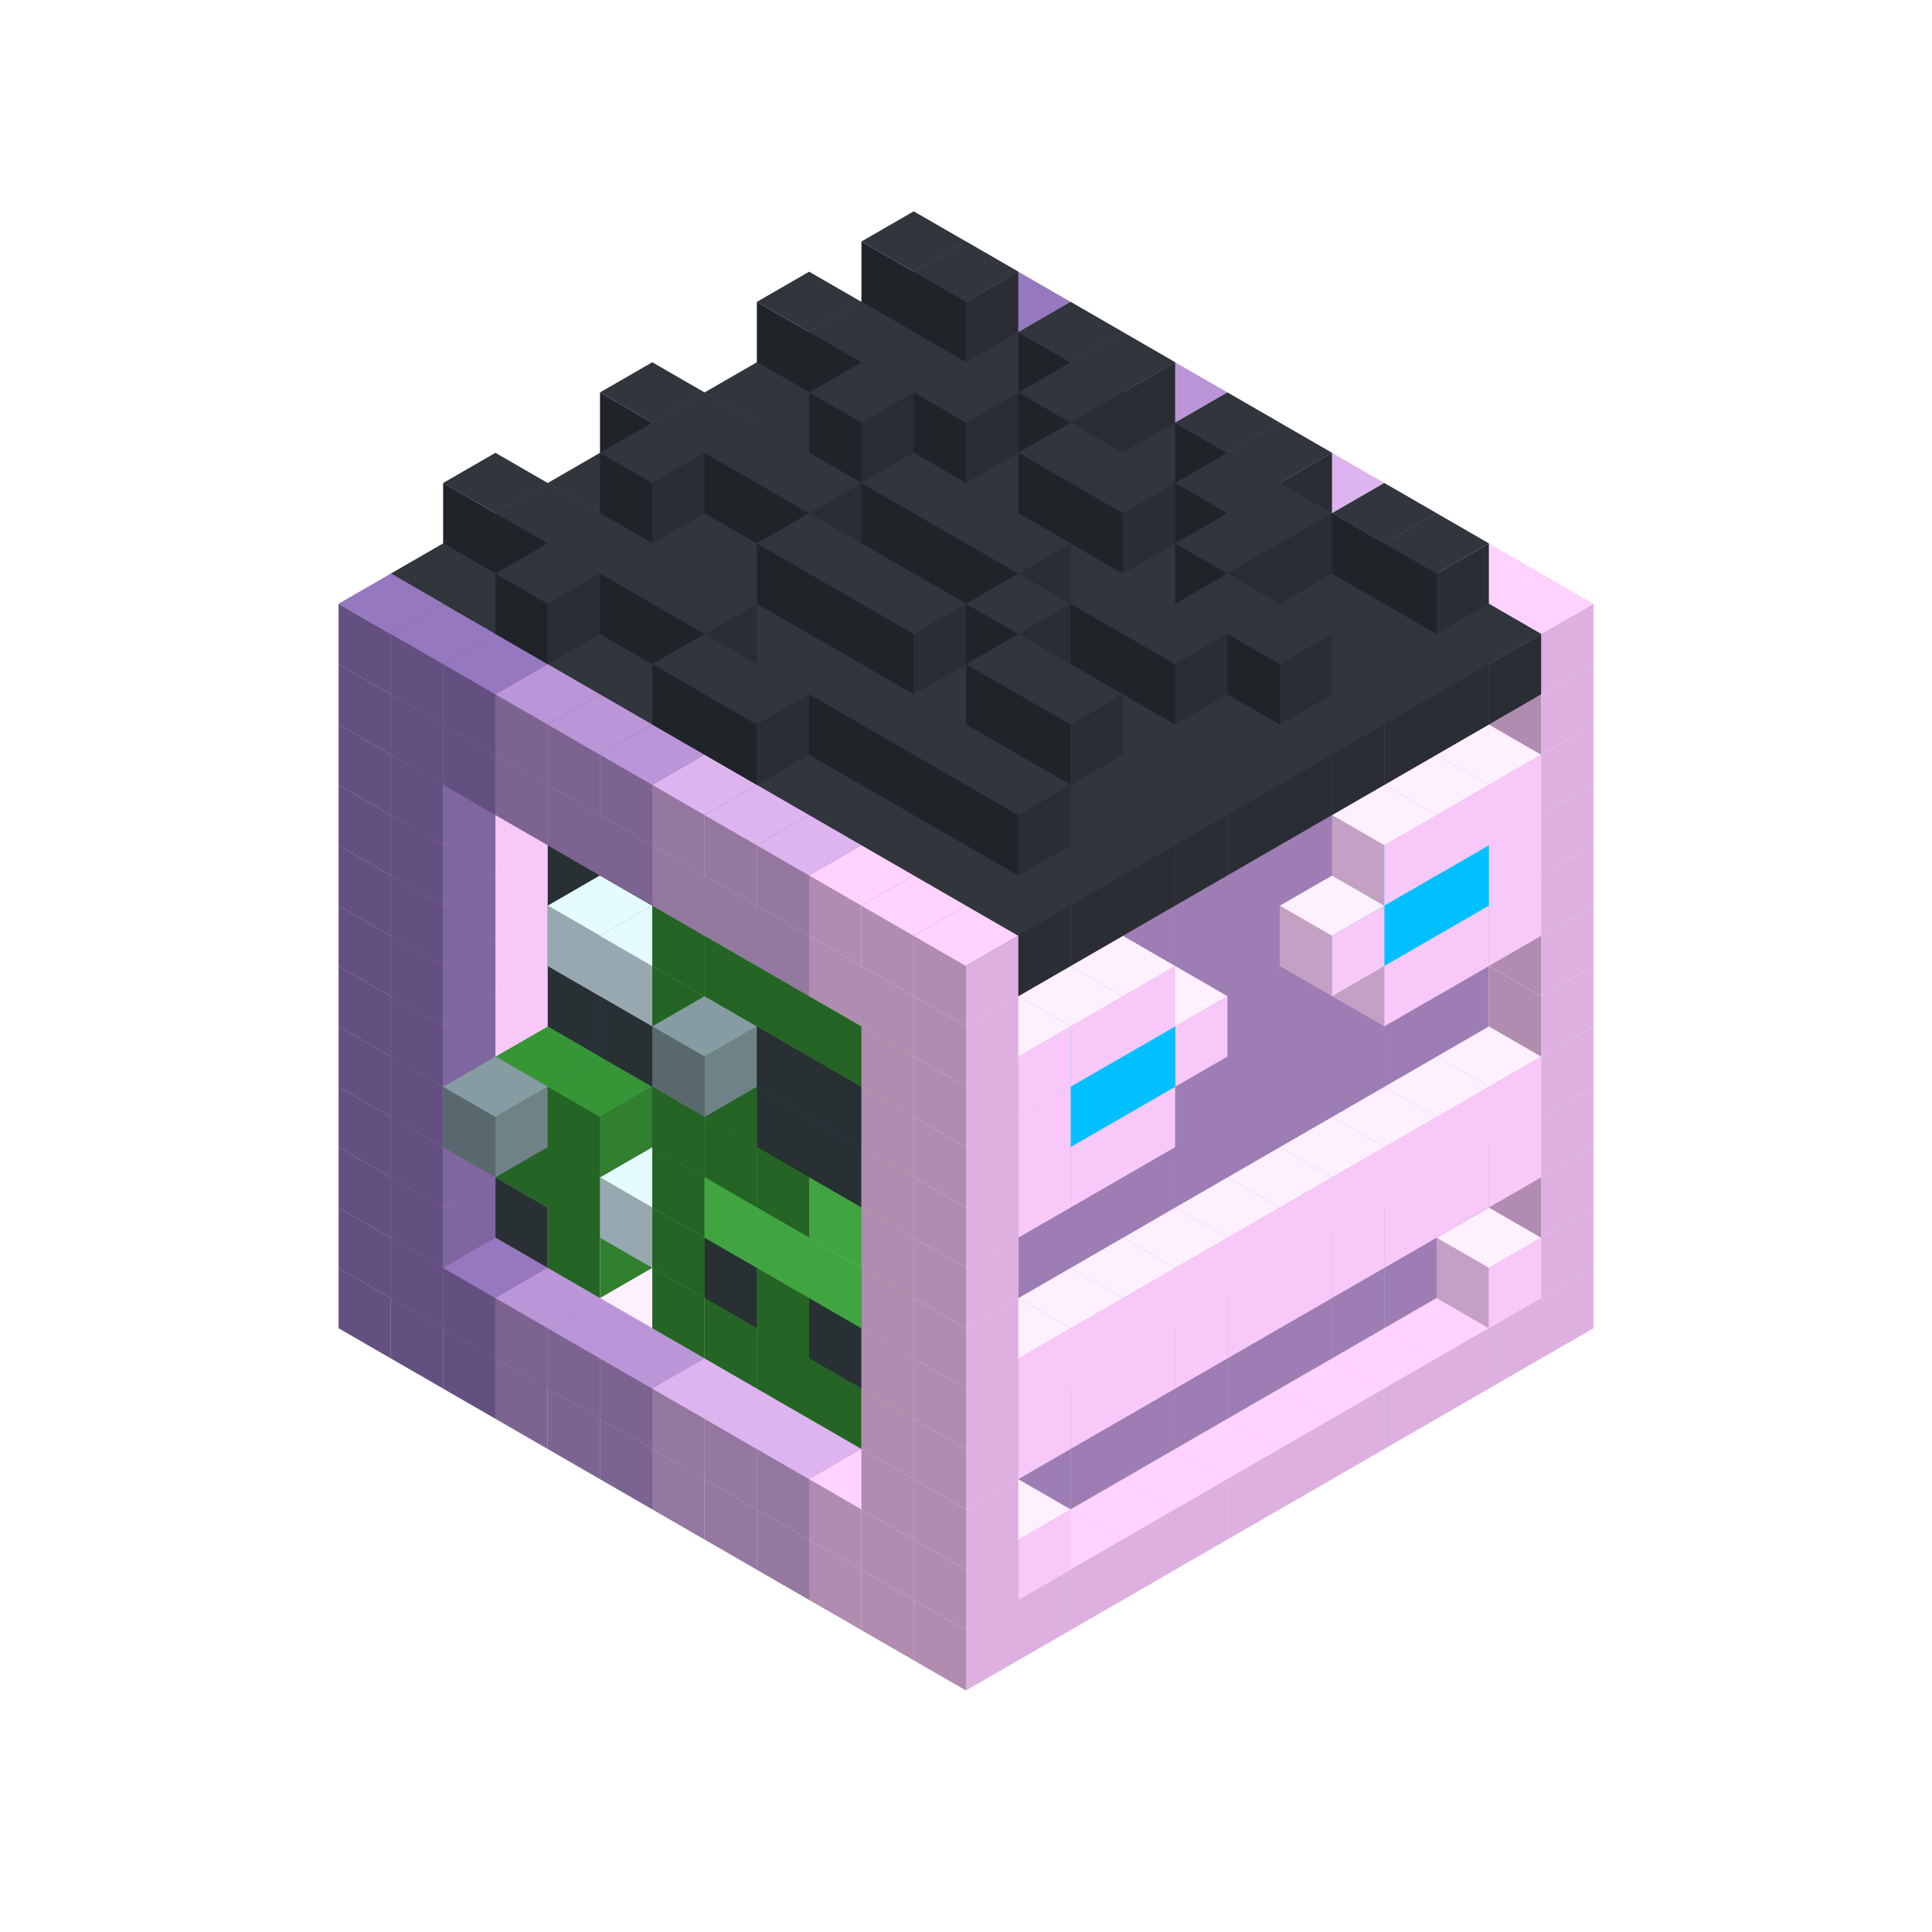 
<svg width='600' height='600' viewBox='4436371 5550000 3200000 3200000' xmlns='http://www.w3.org/2000/svg' xmlns:xlink='http://www.w3.org/1999/xlink'>
<use xlink:href='#v-0x00000098-6' transform='translate(983738,3600000)'/>
<use xlink:href='#v-0x00000098-6' transform='translate(1070341,3650000)'/>
<use xlink:href='#v-0x00000098-6' transform='translate(1156944,3700000)'/>
<use xlink:href='#v-0x00000098-2' transform='translate(1243547,3750000)'/>
<use xlink:href='#v-0x00000098-2' transform='translate(1330150,3800000)'/>
<use xlink:href='#v-0x00000098-2' transform='translate(1416753,3850000)'/>
<use xlink:href='#v-0x00000098-5' transform='translate(1503356,3900000)'/>
<use xlink:href='#v-0x00000098-5' transform='translate(1589959,3950000)'/>
<use xlink:href='#v-0x00000098-5' transform='translate(1676562,4000000)'/>
<use xlink:href='#v-0x00000098-4' transform='translate(1763165,4050000)'/>
<use xlink:href='#v-0x00000098-4' transform='translate(1849768,4100000)'/>
<use xlink:href='#v-0x00000098-4' transform='translate(2889004,3600000)'/>
<use xlink:href='#v-0x00000098-4' transform='translate(2802401,3650000)'/>
<use xlink:href='#v-0x00000098-4' transform='translate(2715798,3700000)'/>
<use xlink:href='#v-0x00000098-4' transform='translate(2629195,3750000)'/>
<use xlink:href='#v-0x00000098-4' transform='translate(2542592,3800000)'/>
<use xlink:href='#v-0x00000098-4' transform='translate(2455989,3850000)'/>
<use xlink:href='#v-0x00000098-4' transform='translate(2369386,3900000)'/>
<use xlink:href='#v-0x00000098-4' transform='translate(2282783,3950000)'/>
<use xlink:href='#v-0x00000098-4' transform='translate(2196180,4000000)'/>
<use xlink:href='#v-0x00000098-4' transform='translate(2109577,4050000)'/>
<use xlink:href='#v-0x00000098-4' transform='translate(2022974,4100000)'/>
<use xlink:href='#v-0x00000098-4' transform='translate(1936371,4150000)'/>
<use xlink:href='#v-0x00000098-6' transform='translate(983738,3500000)'/>
<use xlink:href='#v-0x00000098-1' transform='translate(1156944,3500000)'/>
<use xlink:href='#v-0x00000098-6' transform='translate(1070341,3550000)'/>
<use xlink:href='#v-0x00000098-1' transform='translate(1243547,3550000)'/>
<use xlink:href='#v-0x00000098-6' transform='translate(1156944,3600000)'/>
<use xlink:href='#v-0x00000098-1' transform='translate(1330150,3600000)'/>
<use xlink:href='#v-0x00000098-2' transform='translate(1243547,3650000)'/>
<use xlink:href='#v-0x00000098-1' transform='translate(1416753,3650000)'/>
<use xlink:href='#v-0x00000098-2' transform='translate(1330150,3700000)'/>
<use xlink:href='#v-0x00000098-1' transform='translate(1503356,3700000)'/>
<use xlink:href='#v-0x00000098-2' transform='translate(1416753,3750000)'/>
<use xlink:href='#v-0x00000098-1' transform='translate(1589959,3750000)'/>
<use xlink:href='#v-0x00000098-5' transform='translate(1503356,3800000)'/>
<use xlink:href='#v-0x00000098-1' transform='translate(1676562,3800000)'/>
<use xlink:href='#v-0x00000098-5' transform='translate(1589959,3850000)'/>
<use xlink:href='#v-0x00000098-1' transform='translate(1763165,3850000)'/>
<use xlink:href='#v-0x00000098-5' transform='translate(1676562,3900000)'/>
<use xlink:href='#v-0x00000098-1' transform='translate(1849768,3900000)'/>
<use xlink:href='#v-0x00000098-4' transform='translate(1763165,3950000)'/>
<use xlink:href='#v-0x00000098-2' transform='translate(2715798,3500000)'/>
<use xlink:href='#v-0x00000098-2' transform='translate(2629195,3550000)'/>
<use xlink:href='#v-0x00000098-2' transform='translate(2542592,3600000)'/>
<use xlink:href='#v-0x00000098-2' transform='translate(2455989,3650000)'/>
<use xlink:href='#v-0x00000098-2' transform='translate(2369386,3700000)'/>
<use xlink:href='#v-0x00000098-2' transform='translate(2282783,3750000)'/>
<use xlink:href='#v-0x00000098-2' transform='translate(2196180,3800000)'/>
<use xlink:href='#v-0x00000098-2' transform='translate(2109577,3850000)'/>
<use xlink:href='#v-0x00000098-2' transform='translate(2022974,3900000)'/>
<use xlink:href='#v-0x00000098-1' transform='translate(1936371,3950000)'/>
<use xlink:href='#v-0x00000098-4' transform='translate(1849768,4000000)'/>
<use xlink:href='#v-0x00000098-4' transform='translate(2889004,3500000)'/>
<use xlink:href='#v-0x00000098-1' transform='translate(2802401,3550000)'/>
<use xlink:href='#v-0x00000098-1' transform='translate(2022974,4000000)'/>
<use xlink:href='#v-0x00000098-4' transform='translate(1936371,4050000)'/>
<use xlink:href='#v-0x00000098-6' transform='translate(983738,3400000)'/>
<use xlink:href='#v-0x00000098-1' transform='translate(1156944,3400000)'/>
<use xlink:href='#v-0x00000098-6' transform='translate(1070341,3450000)'/>
<use xlink:href='#v-0x00000098-10' transform='translate(1330150,3400000)'/>
<use xlink:href='#v-0x00000098-10' transform='translate(1243547,3450000)'/>
<use xlink:href='#v-0x00000098-10' transform='translate(1416753,3450000)'/>
<use xlink:href='#v-0x00000098-8' transform='translate(1330150,3500000)'/>
<use xlink:href='#v-0x00000098-10' transform='translate(1503356,3500000)'/>
<use xlink:href='#v-0x00000098-10' transform='translate(1589959,3550000)'/>
<use xlink:href='#v-0x00000098-8' transform='translate(1503356,3600000)'/>
<use xlink:href='#v-0x00000098-10' transform='translate(1676562,3600000)'/>
<use xlink:href='#v-0x00000098-8' transform='translate(1589959,3650000)'/>
<use xlink:href='#v-0x00000098-10' transform='translate(1763165,3650000)'/>
<use xlink:href='#v-0x00000098-8' transform='translate(1676562,3700000)'/>
<use xlink:href='#v-0x00000098-10' transform='translate(1849768,3700000)'/>
<use xlink:href='#v-0x00000098-8' transform='translate(1763165,3750000)'/>
<use xlink:href='#v-0x00000098-10' transform='translate(1936371,3750000)'/>
<use xlink:href='#v-0x00000098-8' transform='translate(1849768,3800000)'/>
<use xlink:href='#v-0x00000098-2' transform='translate(2715798,3400000)'/>
<use xlink:href='#v-0x00000098-2' transform='translate(2629195,3450000)'/>
<use xlink:href='#v-0x00000098-2' transform='translate(2542592,3500000)'/>
<use xlink:href='#v-0x00000098-2' transform='translate(2455989,3550000)'/>
<use xlink:href='#v-0x00000098-2' transform='translate(2369386,3600000)'/>
<use xlink:href='#v-0x00000098-2' transform='translate(2282783,3650000)'/>
<use xlink:href='#v-0x00000098-2' transform='translate(2196180,3700000)'/>
<use xlink:href='#v-0x00000098-2' transform='translate(2109577,3750000)'/>
<use xlink:href='#v-0x00000098-2' transform='translate(2022974,3800000)'/>
<use xlink:href='#v-0x00000098-1' transform='translate(1936371,3850000)'/>
<use xlink:href='#v-0x00000098-4' transform='translate(1849768,3900000)'/>
<use xlink:href='#v-0x00000098-4' transform='translate(2889004,3400000)'/>
<use xlink:href='#v-0x00000098-4' transform='translate(1936371,3950000)'/>
<use xlink:href='#v-0x00000098-6' transform='translate(983738,3300000)'/>
<use xlink:href='#v-0x00000098-1' transform='translate(1156944,3300000)'/>
<use xlink:href='#v-0x00000098-6' transform='translate(1070341,3350000)'/>
<use xlink:href='#v-0x00000098-10' transform='translate(1330150,3300000)'/>
<use xlink:href='#v-0x00000098-8' transform='translate(1243547,3350000)'/>
<use xlink:href='#v-0x00000098-10' transform='translate(1416753,3350000)'/>
<use xlink:href='#v-0x00000098-8' transform='translate(1330150,3400000)'/>
<use xlink:href='#v-0x00000098-10' transform='translate(1503356,3400000)'/>
<use xlink:href='#v-0x00000098-12' transform='translate(1416753,3450000)'/>
<use xlink:href='#v-0x00000098-10' transform='translate(1589959,3450000)'/>
<use xlink:href='#v-0x00000098-8' transform='translate(1503356,3500000)'/>
<use xlink:href='#v-0x00000098-10' transform='translate(1676562,3500000)'/>
<use xlink:href='#v-0x00000098-10' transform='translate(1589959,3550000)'/>
<use xlink:href='#v-0x00000098-10' transform='translate(1763165,3550000)'/>
<use xlink:href='#v-0x00000098-8' transform='translate(1676562,3600000)'/>
<use xlink:href='#v-0x00000098-10' transform='translate(1849768,3600000)'/>
<use xlink:href='#v-0x00000098-10' transform='translate(1763165,3650000)'/>
<use xlink:href='#v-0x00000098-10' transform='translate(1936371,3650000)'/>
<use xlink:href='#v-0x00000098-8' transform='translate(1849768,3700000)'/>
<use xlink:href='#v-0x00000098-2' transform='translate(2715798,3300000)'/>
<use xlink:href='#v-0x00000098-2' transform='translate(2629195,3350000)'/>
<use xlink:href='#v-0x00000098-2' transform='translate(2542592,3400000)'/>
<use xlink:href='#v-0x00000098-2' transform='translate(2455989,3450000)'/>
<use xlink:href='#v-0x00000098-2' transform='translate(2369386,3500000)'/>
<use xlink:href='#v-0x00000098-2' transform='translate(2282783,3550000)'/>
<use xlink:href='#v-0x00000098-2' transform='translate(2196180,3600000)'/>
<use xlink:href='#v-0x00000098-2' transform='translate(2109577,3650000)'/>
<use xlink:href='#v-0x00000098-2' transform='translate(2022974,3700000)'/>
<use xlink:href='#v-0x00000098-1' transform='translate(1936371,3750000)'/>
<use xlink:href='#v-0x00000098-4' transform='translate(1849768,3800000)'/>
<use xlink:href='#v-0x00000098-4' transform='translate(2889004,3300000)'/>
<use xlink:href='#v-0x00000098-1' transform='translate(2802401,3350000)'/>
<use xlink:href='#v-0x00000098-1' transform='translate(2715798,3400000)'/>
<use xlink:href='#v-0x00000098-1' transform='translate(2629195,3450000)'/>
<use xlink:href='#v-0x00000098-1' transform='translate(2542592,3500000)'/>
<use xlink:href='#v-0x00000098-1' transform='translate(2455989,3550000)'/>
<use xlink:href='#v-0x00000098-1' transform='translate(2369386,3600000)'/>
<use xlink:href='#v-0x00000098-1' transform='translate(2282783,3650000)'/>
<use xlink:href='#v-0x00000098-1' transform='translate(2196180,3700000)'/>
<use xlink:href='#v-0x00000098-1' transform='translate(2109577,3750000)'/>
<use xlink:href='#v-0x00000098-1' transform='translate(2022974,3800000)'/>
<use xlink:href='#v-0x00000098-4' transform='translate(1936371,3850000)'/>
<use xlink:href='#v-0x00000098-6' transform='translate(983738,3200000)'/>
<use xlink:href='#v-0x00000098-1' transform='translate(1156944,3200000)'/>
<use xlink:href='#v-0x00000098-6' transform='translate(1070341,3250000)'/>
<use xlink:href='#v-0x00000098-10' transform='translate(1330150,3200000)'/>
<use xlink:href='#v-0x00000098-8' transform='translate(1243547,3250000)'/>
<use xlink:href='#v-0x00000098-11' transform='translate(1156944,3300000)'/>
<use xlink:href='#v-0x00000098-10' transform='translate(1416753,3250000)'/>
<use xlink:href='#v-0x00000098-8' transform='translate(1330150,3300000)'/>
<use xlink:href='#v-0x00000098-10' transform='translate(1503356,3300000)'/>
<use xlink:href='#v-0x00000098-10' transform='translate(1589959,3350000)'/>
<use xlink:href='#v-0x00000098-8' transform='translate(1503356,3400000)'/>
<use xlink:href='#v-0x00000098-10' transform='translate(1676562,3400000)'/>
<use xlink:href='#v-0x00000098-9' transform='translate(1589959,3450000)'/>
<use xlink:href='#v-0x00000098-10' transform='translate(1763165,3450000)'/>
<use xlink:href='#v-0x00000098-9' transform='translate(1676562,3500000)'/>
<use xlink:href='#v-0x00000098-10' transform='translate(1849768,3500000)'/>
<use xlink:href='#v-0x00000098-9' transform='translate(1763165,3550000)'/>
<use xlink:href='#v-0x00000098-10' transform='translate(1936371,3550000)'/>
<use xlink:href='#v-0x00000098-8' transform='translate(1849768,3600000)'/>
<use xlink:href='#v-0x00000098-2' transform='translate(2715798,3200000)'/>
<use xlink:href='#v-0x00000098-2' transform='translate(2629195,3250000)'/>
<use xlink:href='#v-0x00000098-2' transform='translate(2542592,3300000)'/>
<use xlink:href='#v-0x00000098-2' transform='translate(2455989,3350000)'/>
<use xlink:href='#v-0x00000098-2' transform='translate(2369386,3400000)'/>
<use xlink:href='#v-0x00000098-2' transform='translate(2282783,3450000)'/>
<use xlink:href='#v-0x00000098-2' transform='translate(2196180,3500000)'/>
<use xlink:href='#v-0x00000098-2' transform='translate(2109577,3550000)'/>
<use xlink:href='#v-0x00000098-2' transform='translate(2022974,3600000)'/>
<use xlink:href='#v-0x00000098-1' transform='translate(1936371,3650000)'/>
<use xlink:href='#v-0x00000098-4' transform='translate(1849768,3700000)'/>
<use xlink:href='#v-0x00000098-4' transform='translate(2889004,3200000)'/>
<use xlink:href='#v-0x00000098-1' transform='translate(2802401,3250000)'/>
<use xlink:href='#v-0x00000098-1' transform='translate(2715798,3300000)'/>
<use xlink:href='#v-0x00000098-1' transform='translate(2629195,3350000)'/>
<use xlink:href='#v-0x00000098-1' transform='translate(2542592,3400000)'/>
<use xlink:href='#v-0x00000098-1' transform='translate(2455989,3450000)'/>
<use xlink:href='#v-0x00000098-1' transform='translate(2369386,3500000)'/>
<use xlink:href='#v-0x00000098-1' transform='translate(2282783,3550000)'/>
<use xlink:href='#v-0x00000098-1' transform='translate(2196180,3600000)'/>
<use xlink:href='#v-0x00000098-1' transform='translate(2109577,3650000)'/>
<use xlink:href='#v-0x00000098-1' transform='translate(2022974,3700000)'/>
<use xlink:href='#v-0x00000098-4' transform='translate(1936371,3750000)'/>
<use xlink:href='#v-0x00000098-6' transform='translate(983738,3100000)'/>
<use xlink:href='#v-0x00000098-1' transform='translate(1156944,3100000)'/>
<use xlink:href='#v-0x00000098-6' transform='translate(1070341,3150000)'/>
<use xlink:href='#v-0x00000098-10' transform='translate(1330150,3100000)'/>
<use xlink:href='#v-0x00000098-10' transform='translate(1416753,3150000)'/>
<use xlink:href='#v-0x00000098-10' transform='translate(1503356,3200000)'/>
<use xlink:href='#v-0x00000098-10' transform='translate(1589959,3250000)'/>
<use xlink:href='#v-0x00000098-8' transform='translate(1503356,3300000)'/>
<use xlink:href='#v-0x00000098-10' transform='translate(1676562,3300000)'/>
<use xlink:href='#v-0x00000098-8' transform='translate(1589959,3350000)'/>
<use xlink:href='#v-0x00000098-10' transform='translate(1763165,3350000)'/>
<use xlink:href='#v-0x00000098-8' transform='translate(1676562,3400000)'/>
<use xlink:href='#v-0x00000098-10' transform='translate(1849768,3400000)'/>
<use xlink:href='#v-0x00000098-9' transform='translate(1763165,3450000)'/>
<use xlink:href='#v-0x00000098-10' transform='translate(1936371,3450000)'/>
<use xlink:href='#v-0x00000098-8' transform='translate(1849768,3500000)'/>
<use xlink:href='#v-0x00000098-2' transform='translate(2715798,3100000)'/>
<use xlink:href='#v-0x00000098-2' transform='translate(2629195,3150000)'/>
<use xlink:href='#v-0x00000098-2' transform='translate(2542592,3200000)'/>
<use xlink:href='#v-0x00000098-2' transform='translate(2455989,3250000)'/>
<use xlink:href='#v-0x00000098-2' transform='translate(2369386,3300000)'/>
<use xlink:href='#v-0x00000098-2' transform='translate(2282783,3350000)'/>
<use xlink:href='#v-0x00000098-2' transform='translate(2196180,3400000)'/>
<use xlink:href='#v-0x00000098-2' transform='translate(2109577,3450000)'/>
<use xlink:href='#v-0x00000098-2' transform='translate(2022974,3500000)'/>
<use xlink:href='#v-0x00000098-1' transform='translate(1936371,3550000)'/>
<use xlink:href='#v-0x00000098-4' transform='translate(1849768,3600000)'/>
<use xlink:href='#v-0x00000098-4' transform='translate(2889004,3100000)'/>
<use xlink:href='#v-0x00000098-4' transform='translate(1936371,3650000)'/>
<use xlink:href='#v-0x00000098-6' transform='translate(983738,3000000)'/>
<use xlink:href='#v-0x00000098-1' transform='translate(1156944,3000000)'/>
<use xlink:href='#v-0x00000098-6' transform='translate(1070341,3050000)'/>
<use xlink:href='#v-0x00000098-10' transform='translate(1330150,3000000)'/>
<use xlink:href='#v-0x00000098-10' transform='translate(1416753,3050000)'/>
<use xlink:href='#v-0x00000098-10' transform='translate(1503356,3100000)'/>
<use xlink:href='#v-0x00000098-10' transform='translate(1589959,3150000)'/>
<use xlink:href='#v-0x00000098-8' transform='translate(1503356,3200000)'/>
<use xlink:href='#v-0x00000098-10' transform='translate(1676562,3200000)'/>
<use xlink:href='#v-0x00000098-8' transform='translate(1589959,3250000)'/>
<use xlink:href='#v-0x00000098-10' transform='translate(1763165,3250000)'/>
<use xlink:href='#v-0x00000098-10' transform='translate(1676562,3300000)'/>
<use xlink:href='#v-0x00000098-10' transform='translate(1849768,3300000)'/>
<use xlink:href='#v-0x00000098-10' transform='translate(1763165,3350000)'/>
<use xlink:href='#v-0x00000098-10' transform='translate(1936371,3350000)'/>
<use xlink:href='#v-0x00000098-8' transform='translate(1849768,3400000)'/>
<use xlink:href='#v-0x00000098-2' transform='translate(2715798,3000000)'/>
<use xlink:href='#v-0x00000098-2' transform='translate(2629195,3050000)'/>
<use xlink:href='#v-0x00000098-2' transform='translate(2542592,3100000)'/>
<use xlink:href='#v-0x00000098-2' transform='translate(2455989,3150000)'/>
<use xlink:href='#v-0x00000098-2' transform='translate(2369386,3200000)'/>
<use xlink:href='#v-0x00000098-2' transform='translate(2282783,3250000)'/>
<use xlink:href='#v-0x00000098-2' transform='translate(2196180,3300000)'/>
<use xlink:href='#v-0x00000098-2' transform='translate(2109577,3350000)'/>
<use xlink:href='#v-0x00000098-2' transform='translate(2022974,3400000)'/>
<use xlink:href='#v-0x00000098-1' transform='translate(1936371,3450000)'/>
<use xlink:href='#v-0x00000098-4' transform='translate(1849768,3500000)'/>
<use xlink:href='#v-0x00000098-4' transform='translate(2889004,3000000)'/>
<use xlink:href='#v-0x00000098-4' transform='translate(1936371,3550000)'/>
<use xlink:href='#v-0x00000098-6' transform='translate(983738,2900000)'/>
<use xlink:href='#v-0x00000098-1' transform='translate(1156944,2900000)'/>
<use xlink:href='#v-0x00000098-6' transform='translate(1070341,2950000)'/>
<use xlink:href='#v-0x00000098-10' transform='translate(1330150,2900000)'/>
<use xlink:href='#v-0x00000098-10' transform='translate(1416753,2950000)'/>
<use xlink:href='#v-0x00000098-12' transform='translate(1330150,3000000)'/>
<use xlink:href='#v-0x00000098-10' transform='translate(1503356,3000000)'/>
<use xlink:href='#v-0x00000098-12' transform='translate(1416753,3050000)'/>
<use xlink:href='#v-0x00000098-10' transform='translate(1589959,3050000)'/>
<use xlink:href='#v-0x00000098-8' transform='translate(1503356,3100000)'/>
<use xlink:href='#v-0x00000098-10' transform='translate(1676562,3100000)'/>
<use xlink:href='#v-0x00000098-8' transform='translate(1589959,3150000)'/>
<use xlink:href='#v-0x00000098-11' transform='translate(1503356,3200000)'/>
<use xlink:href='#v-0x00000098-10' transform='translate(1763165,3150000)'/>
<use xlink:href='#v-0x00000098-10' transform='translate(1676562,3200000)'/>
<use xlink:href='#v-0x00000098-10' transform='translate(1849768,3200000)'/>
<use xlink:href='#v-0x00000098-10' transform='translate(1763165,3250000)'/>
<use xlink:href='#v-0x00000098-10' transform='translate(1936371,3250000)'/>
<use xlink:href='#v-0x00000098-8' transform='translate(1849768,3300000)'/>
<use xlink:href='#v-0x00000098-2' transform='translate(2715798,2900000)'/>
<use xlink:href='#v-0x00000098-2' transform='translate(2629195,2950000)'/>
<use xlink:href='#v-0x00000098-2' transform='translate(2542592,3000000)'/>
<use xlink:href='#v-0x00000098-2' transform='translate(2455989,3050000)'/>
<use xlink:href='#v-0x00000098-2' transform='translate(2369386,3100000)'/>
<use xlink:href='#v-0x00000098-2' transform='translate(2282783,3150000)'/>
<use xlink:href='#v-0x00000098-2' transform='translate(2196180,3200000)'/>
<use xlink:href='#v-0x00000098-2' transform='translate(2109577,3250000)'/>
<use xlink:href='#v-0x00000098-2' transform='translate(2022974,3300000)'/>
<use xlink:href='#v-0x00000098-1' transform='translate(1936371,3350000)'/>
<use xlink:href='#v-0x00000098-4' transform='translate(1849768,3400000)'/>
<use xlink:href='#v-0x00000098-4' transform='translate(2889004,2900000)'/>
<use xlink:href='#v-0x00000098-1' transform='translate(2802401,2950000)'/>
<use xlink:href='#v-0x00000098-1' transform='translate(2715798,3000000)'/>
<use xlink:href='#v-0x00000098-1' transform='translate(2629195,3050000)'/>
<use xlink:href='#v-0x00000098-1' transform='translate(2196180,3300000)'/>
<use xlink:href='#v-0x00000098-1' transform='translate(2109577,3350000)'/>
<use xlink:href='#v-0x00000098-1' transform='translate(2022974,3400000)'/>
<use xlink:href='#v-0x00000098-4' transform='translate(1936371,3450000)'/>
<use xlink:href='#v-0x00000098-6' transform='translate(983738,2800000)'/>
<use xlink:href='#v-0x00000098-1' transform='translate(1156944,2800000)'/>
<use xlink:href='#v-0x00000098-6' transform='translate(1070341,2850000)'/>
<use xlink:href='#v-0x00000098-10' transform='translate(1330150,2800000)'/>
<use xlink:href='#v-0x00000098-10' transform='translate(1416753,2850000)'/>
<use xlink:href='#v-0x00000098-10' transform='translate(1503356,2900000)'/>
<use xlink:href='#v-0x00000098-10' transform='translate(1589959,2950000)'/>
<use xlink:href='#v-0x00000098-8' transform='translate(1503356,3000000)'/>
<use xlink:href='#v-0x00000098-10' transform='translate(1676562,3000000)'/>
<use xlink:href='#v-0x00000098-8' transform='translate(1589959,3050000)'/>
<use xlink:href='#v-0x00000098-10' transform='translate(1763165,3050000)'/>
<use xlink:href='#v-0x00000098-8' transform='translate(1676562,3100000)'/>
<use xlink:href='#v-0x00000098-10' transform='translate(1849768,3100000)'/>
<use xlink:href='#v-0x00000098-8' transform='translate(1763165,3150000)'/>
<use xlink:href='#v-0x00000098-10' transform='translate(1936371,3150000)'/>
<use xlink:href='#v-0x00000098-8' transform='translate(1849768,3200000)'/>
<use xlink:href='#v-0x00000098-2' transform='translate(2715798,2800000)'/>
<use xlink:href='#v-0x00000098-2' transform='translate(2629195,2850000)'/>
<use xlink:href='#v-0x00000098-2' transform='translate(2542592,2900000)'/>
<use xlink:href='#v-0x00000098-2' transform='translate(2455989,2950000)'/>
<use xlink:href='#v-0x00000098-2' transform='translate(2369386,3000000)'/>
<use xlink:href='#v-0x00000098-2' transform='translate(2282783,3050000)'/>
<use xlink:href='#v-0x00000098-2' transform='translate(2196180,3100000)'/>
<use xlink:href='#v-0x00000098-2' transform='translate(2109577,3150000)'/>
<use xlink:href='#v-0x00000098-2' transform='translate(2022974,3200000)'/>
<use xlink:href='#v-0x00000098-1' transform='translate(1936371,3250000)'/>
<use xlink:href='#v-0x00000098-4' transform='translate(1849768,3300000)'/>
<use xlink:href='#v-0x00000098-4' transform='translate(2889004,2800000)'/>
<use xlink:href='#v-0x00000098-1' transform='translate(2802401,2850000)'/>
<use xlink:href='#v-0x00000098-3' transform='translate(2715798,2900000)'/>
<use xlink:href='#v-0x00000098-3' transform='translate(2629195,2950000)'/>
<use xlink:href='#v-0x00000098-1' transform='translate(2542592,3000000)'/>
<use xlink:href='#v-0x00000098-1' transform='translate(2282783,3150000)'/>
<use xlink:href='#v-0x00000098-3' transform='translate(2196180,3200000)'/>
<use xlink:href='#v-0x00000098-3' transform='translate(2109577,3250000)'/>
<use xlink:href='#v-0x00000098-1' transform='translate(2022974,3300000)'/>
<use xlink:href='#v-0x00000098-4' transform='translate(1936371,3350000)'/>
<use xlink:href='#v-0x00000098-6' transform='translate(983738,2700000)'/>
<use xlink:href='#v-0x00000098-1' transform='translate(1156944,2700000)'/>
<use xlink:href='#v-0x00000098-6' transform='translate(1070341,2750000)'/>
<use xlink:href='#v-0x00000098-10' transform='translate(1330150,2700000)'/>
<use xlink:href='#v-0x00000098-10' transform='translate(1416753,2750000)'/>
<use xlink:href='#v-0x00000098-10' transform='translate(1503356,2800000)'/>
<use xlink:href='#v-0x00000098-10' transform='translate(1589959,2850000)'/>
<use xlink:href='#v-0x00000098-10' transform='translate(1676562,2900000)'/>
<use xlink:href='#v-0x00000098-10' transform='translate(1763165,2950000)'/>
<use xlink:href='#v-0x00000098-10' transform='translate(1849768,3000000)'/>
<use xlink:href='#v-0x00000098-10' transform='translate(1936371,3050000)'/>
<use xlink:href='#v-0x00000098-2' transform='translate(2715798,2700000)'/>
<use xlink:href='#v-0x00000098-2' transform='translate(2629195,2750000)'/>
<use xlink:href='#v-0x00000098-2' transform='translate(2542592,2800000)'/>
<use xlink:href='#v-0x00000098-2' transform='translate(2455989,2850000)'/>
<use xlink:href='#v-0x00000098-2' transform='translate(2369386,2900000)'/>
<use xlink:href='#v-0x00000098-2' transform='translate(2282783,2950000)'/>
<use xlink:href='#v-0x00000098-2' transform='translate(2196180,3000000)'/>
<use xlink:href='#v-0x00000098-2' transform='translate(2109577,3050000)'/>
<use xlink:href='#v-0x00000098-2' transform='translate(2022974,3100000)'/>
<use xlink:href='#v-0x00000098-1' transform='translate(1936371,3150000)'/>
<use xlink:href='#v-0x00000098-4' transform='translate(1849768,3200000)'/>
<use xlink:href='#v-0x00000098-4' transform='translate(2889004,2700000)'/>
<use xlink:href='#v-0x00000098-1' transform='translate(2802401,2750000)'/>
<use xlink:href='#v-0x00000098-1' transform='translate(2715798,2800000)'/>
<use xlink:href='#v-0x00000098-1' transform='translate(2629195,2850000)'/>
<use xlink:href='#v-0x00000098-1' transform='translate(2196180,3100000)'/>
<use xlink:href='#v-0x00000098-1' transform='translate(2109577,3150000)'/>
<use xlink:href='#v-0x00000098-1' transform='translate(2022974,3200000)'/>
<use xlink:href='#v-0x00000098-4' transform='translate(1936371,3250000)'/>
<use xlink:href='#v-0x00000098-6' transform='translate(983738,2600000)'/>
<use xlink:href='#v-0x00000098-1' transform='translate(1156944,2600000)'/>
<use xlink:href='#v-0x00000098-6' transform='translate(1070341,2650000)'/>
<use xlink:href='#v-0x00000098-1' transform='translate(1243547,2650000)'/>
<use xlink:href='#v-0x00000098-6' transform='translate(1156944,2700000)'/>
<use xlink:href='#v-0x00000098-1' transform='translate(1330150,2700000)'/>
<use xlink:href='#v-0x00000098-2' transform='translate(1243547,2750000)'/>
<use xlink:href='#v-0x00000098-1' transform='translate(1416753,2750000)'/>
<use xlink:href='#v-0x00000098-2' transform='translate(1330150,2800000)'/>
<use xlink:href='#v-0x00000098-1' transform='translate(1503356,2800000)'/>
<use xlink:href='#v-0x00000098-2' transform='translate(1416753,2850000)'/>
<use xlink:href='#v-0x00000098-1' transform='translate(1589959,2850000)'/>
<use xlink:href='#v-0x00000098-5' transform='translate(1503356,2900000)'/>
<use xlink:href='#v-0x00000098-1' transform='translate(1676562,2900000)'/>
<use xlink:href='#v-0x00000098-5' transform='translate(1589959,2950000)'/>
<use xlink:href='#v-0x00000098-1' transform='translate(1763165,2950000)'/>
<use xlink:href='#v-0x00000098-5' transform='translate(1676562,3000000)'/>
<use xlink:href='#v-0x00000098-1' transform='translate(1849768,3000000)'/>
<use xlink:href='#v-0x00000098-4' transform='translate(1763165,3050000)'/>
<use xlink:href='#v-0x00000098-2' transform='translate(2715798,2600000)'/>
<use xlink:href='#v-0x00000098-2' transform='translate(2629195,2650000)'/>
<use xlink:href='#v-0x00000098-2' transform='translate(2542592,2700000)'/>
<use xlink:href='#v-0x00000098-2' transform='translate(2455989,2750000)'/>
<use xlink:href='#v-0x00000098-2' transform='translate(2369386,2800000)'/>
<use xlink:href='#v-0x00000098-2' transform='translate(2282783,2850000)'/>
<use xlink:href='#v-0x00000098-2' transform='translate(2196180,2900000)'/>
<use xlink:href='#v-0x00000098-2' transform='translate(2109577,2950000)'/>
<use xlink:href='#v-0x00000098-2' transform='translate(2022974,3000000)'/>
<use xlink:href='#v-0x00000098-1' transform='translate(1936371,3050000)'/>
<use xlink:href='#v-0x00000098-4' transform='translate(1849768,3100000)'/>
<use xlink:href='#v-0x00000098-4' transform='translate(2889004,2600000)'/>
<use xlink:href='#v-0x00000098-4' transform='translate(1936371,3150000)'/>
<use xlink:href='#v-0x00000098-6' transform='translate(1936371,1950000)'/>
<use xlink:href='#v-0x00000098-7' transform='translate(1849768,2000000)'/>
<use xlink:href='#v-0x00000098-7' transform='translate(1763165,2050000)'/>
<use xlink:href='#v-0x00000098-7' transform='translate(1676562,2100000)'/>
<use xlink:href='#v-0x00000098-7' transform='translate(1589959,2150000)'/>
<use xlink:href='#v-0x00000098-7' transform='translate(1503356,2200000)'/>
<use xlink:href='#v-0x00000098-7' transform='translate(1416753,2250000)'/>
<use xlink:href='#v-0x00000098-7' transform='translate(1330150,2300000)'/>
<use xlink:href='#v-0x00000098-7' transform='translate(1243547,2350000)'/>
<use xlink:href='#v-0x00000098-7' transform='translate(1156944,2400000)'/>
<use xlink:href='#v-0x00000098-7' transform='translate(1070341,2450000)'/>
<use xlink:href='#v-0x00000098-6' transform='translate(983738,2500000)'/>
<use xlink:href='#v-0x00000098-6' transform='translate(2022974,2000000)'/>
<use xlink:href='#v-0x00000098-7' transform='translate(1936371,2050000)'/>
<use xlink:href='#v-0x00000098-7' transform='translate(1849768,2100000)'/>
<use xlink:href='#v-0x00000098-7' transform='translate(1763165,2150000)'/>
<use xlink:href='#v-0x00000098-7' transform='translate(1676562,2200000)'/>
<use xlink:href='#v-0x00000098-7' transform='translate(1589959,2250000)'/>
<use xlink:href='#v-0x00000098-7' transform='translate(1503356,2300000)'/>
<use xlink:href='#v-0x00000098-7' transform='translate(1416753,2350000)'/>
<use xlink:href='#v-0x00000098-7' transform='translate(1330150,2400000)'/>
<use xlink:href='#v-0x00000098-7' transform='translate(1243547,2450000)'/>
<use xlink:href='#v-0x00000098-7' transform='translate(1156944,2500000)'/>
<use xlink:href='#v-0x00000098-6' transform='translate(1070341,2550000)'/>
<use xlink:href='#v-0x00000098-6' transform='translate(2109577,2050000)'/>
<use xlink:href='#v-0x00000098-7' transform='translate(2022974,2100000)'/>
<use xlink:href='#v-0x00000098-7' transform='translate(1936371,2150000)'/>
<use xlink:href='#v-0x00000098-7' transform='translate(1849768,2200000)'/>
<use xlink:href='#v-0x00000098-7' transform='translate(1763165,2250000)'/>
<use xlink:href='#v-0x00000098-7' transform='translate(1676562,2300000)'/>
<use xlink:href='#v-0x00000098-7' transform='translate(1589959,2350000)'/>
<use xlink:href='#v-0x00000098-7' transform='translate(1503356,2400000)'/>
<use xlink:href='#v-0x00000098-7' transform='translate(1416753,2450000)'/>
<use xlink:href='#v-0x00000098-7' transform='translate(1330150,2500000)'/>
<use xlink:href='#v-0x00000098-7' transform='translate(1243547,2550000)'/>
<use xlink:href='#v-0x00000098-6' transform='translate(1156944,2600000)'/>
<use xlink:href='#v-0x00000098-2' transform='translate(2196180,2100000)'/>
<use xlink:href='#v-0x00000098-7' transform='translate(2109577,2150000)'/>
<use xlink:href='#v-0x00000098-7' transform='translate(2022974,2200000)'/>
<use xlink:href='#v-0x00000098-7' transform='translate(1936371,2250000)'/>
<use xlink:href='#v-0x00000098-7' transform='translate(1849768,2300000)'/>
<use xlink:href='#v-0x00000098-7' transform='translate(1763165,2350000)'/>
<use xlink:href='#v-0x00000098-7' transform='translate(1676562,2400000)'/>
<use xlink:href='#v-0x00000098-7' transform='translate(1589959,2450000)'/>
<use xlink:href='#v-0x00000098-7' transform='translate(1503356,2500000)'/>
<use xlink:href='#v-0x00000098-7' transform='translate(1416753,2550000)'/>
<use xlink:href='#v-0x00000098-7' transform='translate(1330150,2600000)'/>
<use xlink:href='#v-0x00000098-2' transform='translate(1243547,2650000)'/>
<use xlink:href='#v-0x00000098-2' transform='translate(2282783,2150000)'/>
<use xlink:href='#v-0x00000098-7' transform='translate(2196180,2200000)'/>
<use xlink:href='#v-0x00000098-7' transform='translate(2109577,2250000)'/>
<use xlink:href='#v-0x00000098-7' transform='translate(2022974,2300000)'/>
<use xlink:href='#v-0x00000098-7' transform='translate(1936371,2350000)'/>
<use xlink:href='#v-0x00000098-7' transform='translate(1849768,2400000)'/>
<use xlink:href='#v-0x00000098-7' transform='translate(1763165,2450000)'/>
<use xlink:href='#v-0x00000098-7' transform='translate(1676562,2500000)'/>
<use xlink:href='#v-0x00000098-7' transform='translate(1589959,2550000)'/>
<use xlink:href='#v-0x00000098-7' transform='translate(1503356,2600000)'/>
<use xlink:href='#v-0x00000098-7' transform='translate(1416753,2650000)'/>
<use xlink:href='#v-0x00000098-2' transform='translate(1330150,2700000)'/>
<use xlink:href='#v-0x00000098-2' transform='translate(2369386,2200000)'/>
<use xlink:href='#v-0x00000098-7' transform='translate(2282783,2250000)'/>
<use xlink:href='#v-0x00000098-7' transform='translate(2196180,2300000)'/>
<use xlink:href='#v-0x00000098-7' transform='translate(2109577,2350000)'/>
<use xlink:href='#v-0x00000098-7' transform='translate(2022974,2400000)'/>
<use xlink:href='#v-0x00000098-7' transform='translate(1936371,2450000)'/>
<use xlink:href='#v-0x00000098-7' transform='translate(1849768,2500000)'/>
<use xlink:href='#v-0x00000098-7' transform='translate(1763165,2550000)'/>
<use xlink:href='#v-0x00000098-7' transform='translate(1676562,2600000)'/>
<use xlink:href='#v-0x00000098-7' transform='translate(1589959,2650000)'/>
<use xlink:href='#v-0x00000098-7' transform='translate(1503356,2700000)'/>
<use xlink:href='#v-0x00000098-2' transform='translate(1416753,2750000)'/>
<use xlink:href='#v-0x00000098-5' transform='translate(2455989,2250000)'/>
<use xlink:href='#v-0x00000098-7' transform='translate(2369386,2300000)'/>
<use xlink:href='#v-0x00000098-7' transform='translate(2282783,2350000)'/>
<use xlink:href='#v-0x00000098-7' transform='translate(2196180,2400000)'/>
<use xlink:href='#v-0x00000098-7' transform='translate(2109577,2450000)'/>
<use xlink:href='#v-0x00000098-7' transform='translate(2022974,2500000)'/>
<use xlink:href='#v-0x00000098-7' transform='translate(1936371,2550000)'/>
<use xlink:href='#v-0x00000098-7' transform='translate(1849768,2600000)'/>
<use xlink:href='#v-0x00000098-7' transform='translate(1763165,2650000)'/>
<use xlink:href='#v-0x00000098-7' transform='translate(1676562,2700000)'/>
<use xlink:href='#v-0x00000098-7' transform='translate(1589959,2750000)'/>
<use xlink:href='#v-0x00000098-5' transform='translate(1503356,2800000)'/>
<use xlink:href='#v-0x00000098-5' transform='translate(2542592,2300000)'/>
<use xlink:href='#v-0x00000098-7' transform='translate(2455989,2350000)'/>
<use xlink:href='#v-0x00000098-7' transform='translate(2369386,2400000)'/>
<use xlink:href='#v-0x00000098-7' transform='translate(2282783,2450000)'/>
<use xlink:href='#v-0x00000098-7' transform='translate(2196180,2500000)'/>
<use xlink:href='#v-0x00000098-7' transform='translate(2109577,2550000)'/>
<use xlink:href='#v-0x00000098-7' transform='translate(2022974,2600000)'/>
<use xlink:href='#v-0x00000098-7' transform='translate(1936371,2650000)'/>
<use xlink:href='#v-0x00000098-7' transform='translate(1849768,2700000)'/>
<use xlink:href='#v-0x00000098-7' transform='translate(1763165,2750000)'/>
<use xlink:href='#v-0x00000098-7' transform='translate(1676562,2800000)'/>
<use xlink:href='#v-0x00000098-5' transform='translate(1589959,2850000)'/>
<use xlink:href='#v-0x00000098-5' transform='translate(2629195,2350000)'/>
<use xlink:href='#v-0x00000098-7' transform='translate(2542592,2400000)'/>
<use xlink:href='#v-0x00000098-7' transform='translate(2455989,2450000)'/>
<use xlink:href='#v-0x00000098-7' transform='translate(2369386,2500000)'/>
<use xlink:href='#v-0x00000098-7' transform='translate(2282783,2550000)'/>
<use xlink:href='#v-0x00000098-7' transform='translate(2196180,2600000)'/>
<use xlink:href='#v-0x00000098-7' transform='translate(2109577,2650000)'/>
<use xlink:href='#v-0x00000098-7' transform='translate(2022974,2700000)'/>
<use xlink:href='#v-0x00000098-7' transform='translate(1936371,2750000)'/>
<use xlink:href='#v-0x00000098-7' transform='translate(1849768,2800000)'/>
<use xlink:href='#v-0x00000098-7' transform='translate(1763165,2850000)'/>
<use xlink:href='#v-0x00000098-5' transform='translate(1676562,2900000)'/>
<use xlink:href='#v-0x00000098-4' transform='translate(2715798,2400000)'/>
<use xlink:href='#v-0x00000098-7' transform='translate(2629195,2450000)'/>
<use xlink:href='#v-0x00000098-7' transform='translate(2542592,2500000)'/>
<use xlink:href='#v-0x00000098-7' transform='translate(2455989,2550000)'/>
<use xlink:href='#v-0x00000098-7' transform='translate(2369386,2600000)'/>
<use xlink:href='#v-0x00000098-7' transform='translate(2282783,2650000)'/>
<use xlink:href='#v-0x00000098-7' transform='translate(2196180,2700000)'/>
<use xlink:href='#v-0x00000098-7' transform='translate(2109577,2750000)'/>
<use xlink:href='#v-0x00000098-7' transform='translate(2022974,2800000)'/>
<use xlink:href='#v-0x00000098-7' transform='translate(1936371,2850000)'/>
<use xlink:href='#v-0x00000098-7' transform='translate(1849768,2900000)'/>
<use xlink:href='#v-0x00000098-4' transform='translate(1763165,2950000)'/>
<use xlink:href='#v-0x00000098-4' transform='translate(2802401,2450000)'/>
<use xlink:href='#v-0x00000098-7' transform='translate(2715798,2500000)'/>
<use xlink:href='#v-0x00000098-7' transform='translate(2629195,2550000)'/>
<use xlink:href='#v-0x00000098-7' transform='translate(2542592,2600000)'/>
<use xlink:href='#v-0x00000098-7' transform='translate(2455989,2650000)'/>
<use xlink:href='#v-0x00000098-7' transform='translate(2369386,2700000)'/>
<use xlink:href='#v-0x00000098-7' transform='translate(2282783,2750000)'/>
<use xlink:href='#v-0x00000098-7' transform='translate(2196180,2800000)'/>
<use xlink:href='#v-0x00000098-7' transform='translate(2109577,2850000)'/>
<use xlink:href='#v-0x00000098-7' transform='translate(2022974,2900000)'/>
<use xlink:href='#v-0x00000098-7' transform='translate(1936371,2950000)'/>
<use xlink:href='#v-0x00000098-4' transform='translate(1849768,3000000)'/>
<use xlink:href='#v-0x00000098-4' transform='translate(2889004,2500000)'/>
<use xlink:href='#v-0x00000098-7' transform='translate(2802401,2550000)'/>
<use xlink:href='#v-0x00000098-7' transform='translate(2715798,2600000)'/>
<use xlink:href='#v-0x00000098-7' transform='translate(2629195,2650000)'/>
<use xlink:href='#v-0x00000098-7' transform='translate(2542592,2700000)'/>
<use xlink:href='#v-0x00000098-7' transform='translate(2455989,2750000)'/>
<use xlink:href='#v-0x00000098-7' transform='translate(2369386,2800000)'/>
<use xlink:href='#v-0x00000098-7' transform='translate(2282783,2850000)'/>
<use xlink:href='#v-0x00000098-7' transform='translate(2196180,2900000)'/>
<use xlink:href='#v-0x00000098-7' transform='translate(2109577,2950000)'/>
<use xlink:href='#v-0x00000098-7' transform='translate(2022974,3000000)'/>
<use xlink:href='#v-0x00000098-4' transform='translate(1936371,3050000)'/>
<use xlink:href='#v-0x00000098-7' transform='translate(1849768,1900000)'/>
<use xlink:href='#v-0x00000098-7' transform='translate(1676562,2000000)'/>
<use xlink:href='#v-0x00000098-7' transform='translate(1416753,2150000)'/>
<use xlink:href='#v-0x00000098-7' transform='translate(1156944,2300000)'/>
<use xlink:href='#v-0x00000098-7' transform='translate(1936371,1950000)'/>
<use xlink:href='#v-0x00000098-7' transform='translate(1763165,2050000)'/>
<use xlink:href='#v-0x00000098-7' transform='translate(1503356,2200000)'/>
<use xlink:href='#v-0x00000098-7' transform='translate(1416753,2250000)'/>
<use xlink:href='#v-0x00000098-7' transform='translate(1243547,2350000)'/>
<use xlink:href='#v-0x00000098-7' transform='translate(1849768,2100000)'/>
<use xlink:href='#v-0x00000098-7' transform='translate(1763165,2150000)'/>
<use xlink:href='#v-0x00000098-7' transform='translate(1589959,2250000)'/>
<use xlink:href='#v-0x00000098-7' transform='translate(1330150,2400000)'/>
<use xlink:href='#v-0x00000098-7' transform='translate(1243547,2450000)'/>
<use xlink:href='#v-0x00000098-7' transform='translate(2109577,2050000)'/>
<use xlink:href='#v-0x00000098-7' transform='translate(1936371,2150000)'/>
<use xlink:href='#v-0x00000098-7' transform='translate(1676562,2300000)'/>
<use xlink:href='#v-0x00000098-7' transform='translate(1416753,2450000)'/>
<use xlink:href='#v-0x00000098-7' transform='translate(2196180,2100000)'/>
<use xlink:href='#v-0x00000098-7' transform='translate(2109577,2150000)'/>
<use xlink:href='#v-0x00000098-7' transform='translate(1849768,2300000)'/>
<use xlink:href='#v-0x00000098-7' transform='translate(1676562,2400000)'/>
<use xlink:href='#v-0x00000098-7' transform='translate(1503356,2500000)'/>
<use xlink:href='#v-0x00000098-7' transform='translate(2109577,2250000)'/>
<use xlink:href='#v-0x00000098-7' transform='translate(1936371,2350000)'/>
<use xlink:href='#v-0x00000098-7' transform='translate(1763165,2450000)'/>
<use xlink:href='#v-0x00000098-7' transform='translate(1503356,2600000)'/>
<use xlink:href='#v-0x00000098-7' transform='translate(2369386,2200000)'/>
<use xlink:href='#v-0x00000098-7' transform='translate(2196180,2300000)'/>
<use xlink:href='#v-0x00000098-7' transform='translate(2022974,2400000)'/>
<use xlink:href='#v-0x00000098-7' transform='translate(1849768,2500000)'/>
<use xlink:href='#v-0x00000098-7' transform='translate(1676562,2600000)'/>
<use xlink:href='#v-0x00000098-7' transform='translate(1589959,2650000)'/>
<use xlink:href='#v-0x00000098-7' transform='translate(2455989,2250000)'/>
<use xlink:href='#v-0x00000098-7' transform='translate(2369386,2300000)'/>
<use xlink:href='#v-0x00000098-7' transform='translate(2022974,2500000)'/>
<use xlink:href='#v-0x00000098-7' transform='translate(1763165,2650000)'/>
<use xlink:href='#v-0x00000098-7' transform='translate(2455989,2350000)'/>
<use xlink:href='#v-0x00000098-7' transform='translate(2369386,2400000)'/>
<use xlink:href='#v-0x00000098-7' transform='translate(2196180,2500000)'/>
<use xlink:href='#v-0x00000098-7' transform='translate(2022974,2600000)'/>
<use xlink:href='#v-0x00000098-7' transform='translate(1849768,2700000)'/>
<use xlink:href='#v-0x00000098-7' transform='translate(2629195,2350000)'/>
<use xlink:href='#v-0x00000098-7' transform='translate(2369386,2500000)'/>
<use xlink:href='#v-0x00000098-7' transform='translate(2282783,2550000)'/>
<use xlink:href='#v-0x00000098-7' transform='translate(2109577,2650000)'/>
<use xlink:href='#v-0x00000098-7' transform='translate(1936371,2750000)'/>
<use xlink:href='#v-0x00000098-7' transform='translate(2715798,2400000)'/>
<use xlink:href='#v-0x00000098-7' transform='translate(2455989,2550000)'/>
<use xlink:href='#v-0x00000098-7' transform='translate(2022974,2800000)'/>
<defs>
<g id='v-0x00000098-1'>
<polygon points='4100000,4100000 4100000,4200000 4013397,4150000 4013397,4050000' fill='#c4a0c4'/>
<polygon points='4100000,4100000 4100000,4200000 4186602,4150000 4186602,4050000' fill='#f8c8f8'/>
<polygon points='4100000,4100000 4013397,4050000 4100000,4000000 4186602,4050000' fill='#fff0ff'/>
</g>
<g id='v-0x00000098-2'>
<polygon points='4100000,4100000 4100000,4200000 4013397,4150000 4013397,4050000' fill='#7c6490'/>
<polygon points='4100000,4100000 4100000,4200000 4186602,4150000 4186602,4050000' fill='#9d7db4'/>
<polygon points='4100000,4100000 4013397,4050000 4100000,4000000 4186602,4050000' fill='#ba96d8'/>
</g>
<g id='v-0x00000098-3'>
<polygon points='4100000,4100000 4100000,4200000 4013397,4150000 4013397,4050000' fill='#0098cc'/>
<polygon points='4100000,4100000 4100000,4200000 4186602,4150000 4186602,4050000' fill='#00c0ff'/>
<polygon points='4100000,4100000 4013397,4050000 4100000,4000000 4186602,4050000' fill='#00e4ff'/>
</g>
<g id='v-0x00000098-4'>
<polygon points='4100000,4100000 4100000,4200000 4013397,4150000 4013397,4050000' fill='#b08cb0'/>
<polygon points='4100000,4100000 4100000,4200000 4186602,4150000 4186602,4050000' fill='#ddb0e0'/>
<polygon points='4100000,4100000 4013397,4050000 4100000,4000000 4186602,4050000' fill='#ffd2ff'/>
</g>
<g id='v-0x00000098-5'>
<polygon points='4100000,4100000 4100000,4200000 4013397,4150000 4013397,4050000' fill='#9478a0'/>
<polygon points='4100000,4100000 4100000,4200000 4186602,4150000 4186602,4050000' fill='#bb99cc'/>
<polygon points='4100000,4100000 4013397,4050000 4100000,4000000 4186602,4050000' fill='#deb4f0'/>
</g>
<g id='v-0x00000098-6'>
<polygon points='4100000,4100000 4100000,4200000 4013397,4150000 4013397,4050000' fill='#645080'/>
<polygon points='4100000,4100000 4100000,4200000 4186602,4150000 4186602,4050000' fill='#8066a0'/>
<polygon points='4100000,4100000 4013397,4050000 4100000,4000000 4186602,4050000' fill='#9678c0'/>
</g>
<g id='v-0x00000098-7'>
<polygon points='4100000,4100000 4100000,4200000 4013397,4150000 4013397,4050000' fill='#202428'/>
<polygon points='4100000,4100000 4100000,4200000 4186602,4150000 4186602,4050000' fill='#2a2d33'/>
<polygon points='4100000,4100000 4013397,4050000 4100000,4000000 4186602,4050000' fill='#30363c'/>
</g>
<g id='v-0x00000098-8'>
<polygon points='4100000,4100000 4100000,4200000 4013397,4150000 4013397,4050000' fill='#246424'/>
<polygon points='4100000,4100000 4100000,4200000 4186602,4150000 4186602,4050000' fill='#308030'/>
<polygon points='4100000,4100000 4013397,4050000 4100000,4000000 4186602,4050000' fill='#369636'/>
</g>
<g id='v-0x00000098-9'>
<polygon points='4100000,4100000 4100000,4200000 4013397,4150000 4013397,4050000' fill='#40a440'/>
<polygon points='4100000,4100000 4100000,4200000 4186602,4150000 4186602,4050000' fill='#50d050'/>
<polygon points='4100000,4100000 4013397,4050000 4100000,4000000 4186602,4050000' fill='#60f660'/>
</g>
<g id='v-0x00000098-10'>
<polygon points='4100000,4100000 4100000,4200000 4013397,4150000 4013397,4050000' fill='#283034'/>
<polygon points='4100000,4100000 4100000,4200000 4186602,4150000 4186602,4050000' fill='#334044'/>
<polygon points='4100000,4100000 4013397,4050000 4100000,4000000 4186602,4050000' fill='#3c484e'/>
</g>
<g id='v-0x00000098-11'>
<polygon points='4100000,4100000 4100000,4200000 4013397,4150000 4013397,4050000' fill='#58686c'/>
<polygon points='4100000,4100000 4100000,4200000 4186602,4150000 4186602,4050000' fill='#708288'/>
<polygon points='4100000,4100000 4013397,4050000 4100000,4000000 4186602,4050000' fill='#849ca2'/>
</g>
<g id='v-0x00000098-12'>
<polygon points='4100000,4100000 4100000,4200000 4013397,4150000 4013397,4050000' fill='#98a8b0'/>
<polygon points='4100000,4100000 4100000,4200000 4186602,4150000 4186602,4050000' fill='#c0d4dd'/>
<polygon points='4100000,4100000 4013397,4050000 4100000,4000000 4186602,4050000' fill='#e4fcff'/>
</g>
</defs>
</svg>
